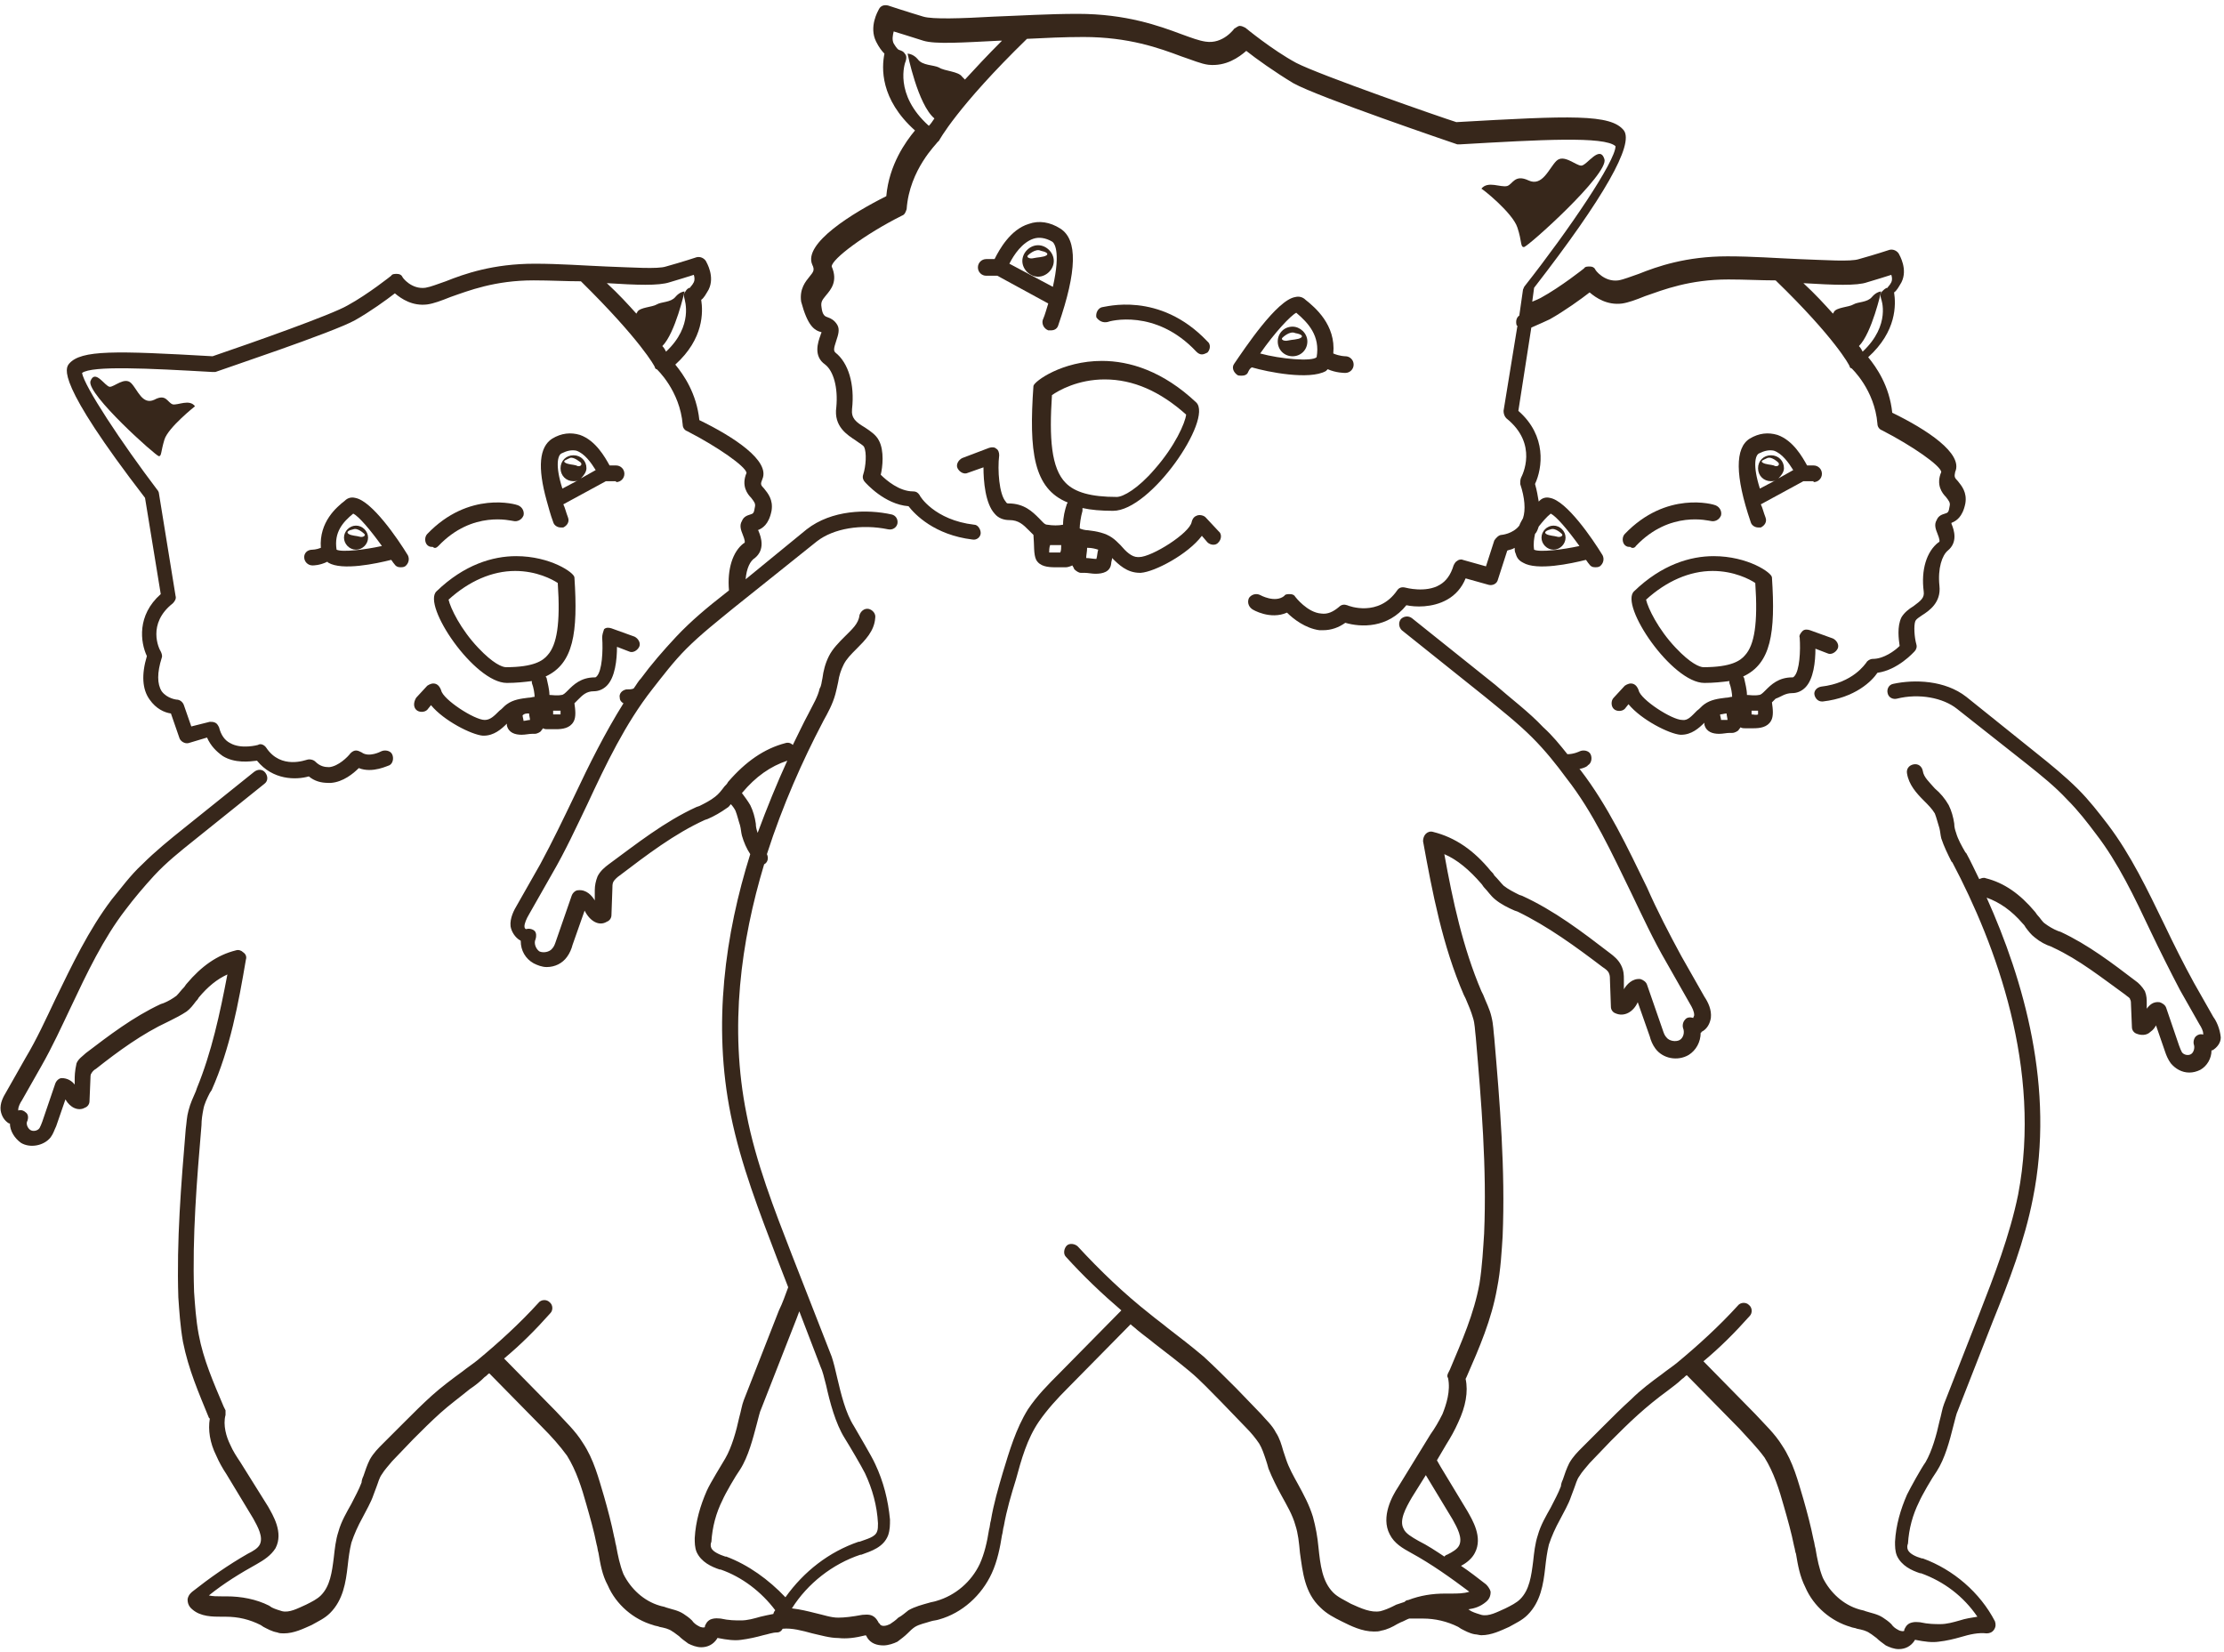 <svg width="140" height="104" viewBox="0 0 140 104" fill="none" xmlns="http://www.w3.org/2000/svg">
<path d="M51.714 20.913C51.714 20.971 51.656 21.029 51.656 21.087C51.481 21.553 51.189 22.427 51.947 22.951C52.471 23.359 52.762 24.408 52.646 25.631C52.471 26.855 53.345 27.379 53.869 27.728C54.102 27.903 54.335 28.02 54.394 28.136C54.568 28.486 54.51 29.36 54.335 29.884C54.277 30.059 54.335 30.233 54.452 30.35C54.51 30.408 55.675 31.748 57.19 31.865C57.598 32.389 58.821 33.67 61.209 33.962C61.501 34.02 61.734 33.787 61.734 33.554C61.734 33.321 61.559 33.03 61.326 33.03C58.821 32.738 57.889 31.224 57.889 31.166C57.772 30.991 57.656 30.933 57.481 30.933C56.607 30.933 55.792 30.233 55.442 29.884C55.559 29.418 55.675 28.369 55.326 27.728C55.151 27.379 54.801 27.146 54.452 26.913C53.869 26.563 53.578 26.33 53.636 25.748C53.811 24.175 53.403 22.835 52.588 22.194C52.471 22.078 52.471 21.961 52.646 21.437C52.762 21.087 52.879 20.738 52.704 20.446C52.529 20.155 52.296 20.039 52.121 19.98C51.947 19.922 51.772 19.864 51.714 19.34C51.656 18.99 51.772 18.873 52.005 18.582C52.296 18.233 52.762 17.708 52.355 16.776C52.355 16.31 54.452 14.737 56.782 13.572C56.957 13.514 57.015 13.339 57.073 13.164C57.248 10.659 58.996 9.028 58.996 8.97C59.054 8.912 59.054 8.912 59.112 8.854C59.112 8.854 60.219 6.756 64.647 2.445C65.812 2.387 66.977 2.329 68.2 2.329C71.055 2.329 72.977 3.028 74.375 3.552C75.074 3.785 75.599 4.018 76.065 4.077C77.172 4.193 77.987 3.61 78.453 3.203C79.036 3.669 80.259 4.543 81.424 5.242C82.997 6.115 91.386 8.97 91.736 9.087C91.794 9.087 91.852 9.087 91.91 9.087C96.979 8.795 100.998 8.562 101.697 9.203C101.697 10.135 98.784 14.446 95.988 18C95.93 18.058 95.93 18.116 95.872 18.233L95.639 19.864C95.464 19.98 95.406 20.213 95.464 20.446C95.464 20.505 95.522 20.505 95.522 20.505L94.648 25.864C94.648 26.039 94.707 26.214 94.823 26.33C96.862 27.961 95.813 29.942 95.755 30.059C95.697 30.175 95.697 30.35 95.697 30.466C95.988 31.34 96.046 32.098 95.872 32.622C95.813 32.738 95.697 32.913 95.639 33.088C95.231 33.612 94.532 33.67 94.532 33.67C94.357 33.67 94.182 33.845 94.066 34.02L93.541 35.651L92.085 35.243C91.969 35.185 91.794 35.243 91.736 35.302C91.619 35.36 91.561 35.476 91.502 35.593C91.328 36.175 91.037 36.583 90.629 36.816C89.755 37.341 88.473 36.991 88.473 36.991C88.24 36.933 88.065 36.991 87.949 37.166C86.784 38.855 84.92 38.156 84.803 38.098C84.628 38.04 84.454 38.04 84.279 38.215C83.929 38.506 83.58 38.681 83.172 38.622C82.298 38.564 81.541 37.574 81.541 37.574C81.483 37.457 81.366 37.399 81.191 37.399C81.075 37.399 80.9 37.399 80.842 37.515C80.259 37.981 79.327 37.457 79.327 37.457C79.094 37.341 78.803 37.399 78.628 37.632C78.511 37.865 78.57 38.156 78.803 38.331C78.861 38.389 79.968 39.03 81.016 38.564C81.424 38.972 82.182 39.554 83.055 39.671C83.114 39.671 83.172 39.671 83.288 39.671C83.813 39.671 84.279 39.496 84.687 39.205C85.677 39.496 87.366 39.554 88.531 38.098C89.056 38.215 90.163 38.273 91.095 37.748C91.619 37.457 92.027 36.991 92.26 36.408L93.716 36.816C93.949 36.875 94.24 36.758 94.299 36.467L94.881 34.661C94.998 34.603 95.173 34.603 95.347 34.486C95.347 34.603 95.347 34.719 95.406 34.836C95.464 35.01 95.522 35.243 95.872 35.418C96.746 35.943 98.901 35.476 99.833 35.243C99.891 35.302 99.95 35.418 100.008 35.476C100.124 35.651 100.241 35.709 100.416 35.709C100.532 35.709 100.59 35.709 100.707 35.651C100.94 35.476 100.998 35.185 100.882 34.952C100.241 33.904 98.61 31.515 97.561 31.34C97.328 31.282 97.095 31.34 96.92 31.515C96.92 31.515 96.92 31.515 96.862 31.573C96.804 31.224 96.746 30.874 96.629 30.466C97.095 29.476 97.386 27.437 95.58 25.864L96.396 20.621C96.92 20.388 97.328 20.213 97.561 20.097C98.493 19.573 99.542 18.815 100.066 18.407C100.474 18.757 101.173 19.223 102.105 19.107C102.513 19.048 102.979 18.873 103.561 18.64C104.727 18.233 106.358 17.592 108.804 17.592C109.853 17.592 110.843 17.65 111.776 17.65C115.504 21.262 116.436 23.01 116.436 23.068C116.436 23.126 116.494 23.184 116.553 23.184C116.553 23.184 118.009 24.524 118.184 26.68C118.184 26.855 118.3 27.029 118.475 27.088C120.397 28.078 122.145 29.301 122.203 29.709C121.854 30.525 122.262 31.049 122.495 31.282C122.669 31.515 122.786 31.632 122.728 31.865C122.669 32.272 122.611 32.272 122.436 32.331C122.262 32.389 122.029 32.447 121.912 32.738C121.737 33.03 121.854 33.321 121.97 33.612C122.087 33.904 122.145 34.137 122.029 34.137C121.271 34.719 120.922 35.884 121.096 37.224C121.155 37.632 120.922 37.807 120.456 38.156C120.164 38.331 119.873 38.564 119.698 38.855C119.407 39.438 119.524 40.253 119.582 40.661C119.291 40.953 118.591 41.477 117.892 41.477C117.718 41.477 117.543 41.593 117.485 41.71C117.426 41.768 116.669 42.992 114.63 43.224C114.339 43.283 114.164 43.516 114.222 43.749C114.281 43.982 114.455 44.157 114.688 44.157H114.747C116.786 43.923 117.834 42.875 118.184 42.351C119.465 42.176 120.456 41.069 120.514 41.011C120.63 40.894 120.689 40.719 120.63 40.545C120.514 40.137 120.456 39.38 120.572 39.088C120.63 38.972 120.805 38.855 120.98 38.739C121.446 38.447 122.203 37.923 122.087 36.875C121.97 35.768 122.262 34.952 122.611 34.661C123.252 34.137 123.019 33.379 122.844 32.971V32.913C123.135 32.797 123.543 32.564 123.718 31.69C123.835 30.991 123.485 30.583 123.252 30.292C123.019 30.059 123.019 30 123.077 29.709C123.601 28.544 121.271 27.029 119.116 25.981C118.941 24.291 118.125 23.126 117.601 22.485C119.407 20.854 119.349 19.165 119.232 18.407C119.407 18.291 119.524 18.058 119.698 17.767C120.106 16.951 119.582 16.077 119.524 15.961C119.407 15.786 119.174 15.669 118.941 15.728C118.941 15.728 118.067 16.019 117.019 16.31C116.494 16.485 114.921 16.369 113.232 16.31C111.834 16.252 110.319 16.136 108.746 16.136C106.125 16.136 104.319 16.776 103.154 17.242C102.629 17.417 102.222 17.592 101.872 17.65C100.998 17.767 100.416 17.009 100.416 16.951C100.357 16.835 100.241 16.776 100.066 16.776C99.95 16.776 99.775 16.776 99.717 16.893C99.717 16.893 98.26 18.058 96.979 18.757C96.862 18.815 96.746 18.873 96.454 18.99L96.571 18.116C100.998 12.407 102.862 9.087 102.222 8.213C101.406 7.164 98.843 7.281 91.677 7.688C90.745 7.397 83.055 4.717 81.599 3.96C80.084 3.144 78.395 1.746 78.395 1.746C78.278 1.688 78.162 1.63 78.045 1.63C77.929 1.63 77.812 1.746 77.696 1.805C77.696 1.805 76.997 2.795 75.89 2.62C75.482 2.562 75.016 2.387 74.375 2.154C72.977 1.63 70.88 0.872 67.851 0.872C65.986 0.872 64.18 0.989 62.549 1.047C60.51 1.164 58.705 1.222 58.122 1.047C56.957 0.698 55.908 0.348 55.908 0.348C55.675 0.29 55.442 0.348 55.326 0.581C55.267 0.698 54.685 1.688 55.151 2.62C55.326 2.97 55.5 3.203 55.675 3.377C55.5 4.251 55.384 6.232 57.598 8.213C57.015 8.912 55.966 10.368 55.792 12.349C53.694 13.398 50.549 15.32 51.131 16.66C51.306 17.009 51.19 17.126 50.956 17.417C50.723 17.708 50.316 18.174 50.432 18.99C50.84 20.505 51.248 20.796 51.714 20.913ZM97.619 32.331C97.969 32.505 98.668 33.321 99.425 34.37C98.377 34.603 96.92 34.777 96.571 34.603C96.513 34.195 96.571 33.904 96.629 33.612C96.746 33.496 96.804 33.321 96.862 33.146C97.095 32.855 97.328 32.564 97.619 32.331ZM117.543 17.767C118.125 17.592 118.708 17.417 119.058 17.301C119.116 17.475 119.116 17.65 119.058 17.767C118.941 18 118.825 18.058 118.825 18.116C118.708 18.116 118.591 18.233 118.475 18.349C118.358 18.466 118.358 18.64 118.417 18.815C118.417 18.815 119.058 20.446 117.252 22.136C117.193 22.019 117.135 21.903 117.019 21.786C117.834 20.971 118.417 18.349 118.417 18.349C118.417 18.349 118.125 18.349 117.834 18.699C117.543 19.048 116.96 18.99 116.669 19.165C116.378 19.34 115.62 19.34 115.446 19.631C115.446 19.689 115.387 19.689 115.387 19.747C114.863 19.165 114.281 18.524 113.523 17.825C115.446 17.941 116.902 18 117.543 17.767ZM57.015 3.844C57.073 3.669 57.073 3.494 56.957 3.377C56.898 3.261 56.782 3.203 56.607 3.144C56.549 3.144 56.432 3.028 56.258 2.737C56.141 2.504 56.2 2.212 56.258 1.979C56.666 2.096 57.365 2.329 58.122 2.562C58.879 2.795 60.569 2.678 62.899 2.562C62.957 2.562 63.015 2.562 63.074 2.562C62.142 3.494 61.384 4.31 60.743 5.009C60.685 4.95 60.627 4.892 60.569 4.834C60.336 4.484 59.462 4.484 59.112 4.251C58.763 4.077 58.064 4.135 57.772 3.727C57.481 3.377 57.132 3.377 57.132 3.377C57.132 3.377 57.772 6.582 58.821 7.455C58.705 7.63 58.588 7.805 58.471 7.921C56.258 5.941 56.957 3.96 57.015 3.844Z" fill="#37271B"/>
<path d="M82.182 18.872C82.007 18.698 81.774 18.639 81.541 18.698C80.376 18.872 78.337 21.96 77.696 22.892C77.521 23.125 77.638 23.416 77.871 23.591C77.929 23.649 78.046 23.649 78.162 23.649C78.337 23.649 78.512 23.591 78.57 23.416C78.628 23.3 78.686 23.183 78.803 23.125C79.793 23.416 82.415 23.941 83.463 23.358C83.522 23.3 83.522 23.3 83.58 23.242C84.104 23.475 84.629 23.475 84.687 23.475C84.978 23.475 85.211 23.242 85.211 22.95C85.211 22.659 84.978 22.426 84.687 22.426C84.687 22.426 84.337 22.426 83.93 22.251C84.104 20.445 82.764 19.338 82.182 18.872ZM79.327 22.251C80.259 20.911 81.25 19.863 81.599 19.688C82.357 20.329 83.114 21.144 82.881 22.484C82.59 22.776 80.609 22.601 79.327 22.251Z" fill="#37271B"/>
<path d="M65.987 20.795C66.045 20.795 66.103 20.795 66.161 20.795C66.394 20.795 66.569 20.678 66.627 20.445C67.793 17.066 67.851 15.086 66.744 14.387C66.103 13.979 65.404 13.862 64.763 14.095C63.598 14.445 62.899 15.726 62.608 16.309H62.084C61.792 16.309 61.559 16.542 61.559 16.833C61.559 17.125 61.792 17.358 62.084 17.358H62.783L65.987 19.105C65.87 19.455 65.812 19.746 65.637 20.154C65.579 20.387 65.695 20.678 65.987 20.795ZM63.54 16.6C63.831 16.018 64.356 15.26 65.055 15.027C65.404 14.911 65.812 14.969 66.22 15.202C66.336 15.26 66.802 15.726 66.278 18.057L63.54 16.6Z" fill="#37271B"/>
<path d="M69.715 20.271C69.832 20.213 72.744 19.397 75.308 22.135C75.424 22.252 75.541 22.31 75.657 22.31C75.774 22.31 75.89 22.252 76.007 22.194C76.181 22.019 76.24 21.669 76.007 21.494C72.977 18.29 69.54 19.339 69.366 19.339C69.133 19.397 68.958 19.689 69.016 19.98C69.191 20.213 69.424 20.329 69.715 20.271Z" fill="#37271B"/>
<path d="M65.229 35.244C65.462 35.651 65.928 35.71 66.453 35.71C66.627 35.71 66.802 35.71 66.919 35.71C66.977 35.71 67.035 35.71 67.094 35.71C67.21 35.71 67.385 35.651 67.501 35.593C67.559 35.71 67.618 35.768 67.618 35.826C67.734 35.943 67.909 36.059 68.026 36.059C68.084 36.059 68.142 36.059 68.259 36.059C68.492 36.059 68.725 36.118 68.958 36.118C69.424 36.118 69.89 36.001 69.948 35.477C69.948 35.36 70.006 35.244 70.006 35.127C70.414 35.535 70.938 36.059 71.754 36.059H71.812C72.686 36.001 74.783 34.894 75.657 33.729L76.007 34.137C76.181 34.312 76.531 34.37 76.706 34.137C76.88 33.962 76.939 33.613 76.706 33.438L75.89 32.564C75.774 32.447 75.541 32.389 75.366 32.447C75.191 32.506 75.075 32.622 75.016 32.855C74.9 33.554 72.511 35.069 71.696 35.069C71.696 35.069 71.696 35.069 71.638 35.069C71.23 35.069 70.88 34.719 70.531 34.312C70.356 34.137 70.181 33.962 70.006 33.846C69.599 33.554 69.016 33.438 68.492 33.38C68.317 33.38 68.084 33.321 67.967 33.263C67.967 33.03 68.026 32.564 68.142 32.156C68.142 32.098 68.142 32.04 68.142 31.981C68.666 32.098 69.307 32.156 70.064 32.156C72.453 32.156 76.356 26.389 75.308 25.34C73.21 23.36 71.113 22.719 69.365 22.719C66.861 22.719 65.113 24 65.055 24.292C64.763 28.428 65.055 30.758 67.21 31.632C67.21 31.69 67.152 31.69 67.152 31.748C67.035 32.098 66.919 32.564 66.919 33.03C66.627 33.088 66.278 33.088 65.928 33.03C65.754 33.03 65.637 32.855 65.404 32.622C64.996 32.215 64.472 31.69 63.482 31.69C63.423 31.69 63.365 31.69 63.307 31.574C62.899 31.108 62.783 29.593 62.899 28.661C62.899 28.486 62.841 28.311 62.724 28.253C62.608 28.137 62.433 28.137 62.258 28.195L60.569 28.836C60.336 28.952 60.161 29.243 60.278 29.476C60.394 29.709 60.685 29.884 60.918 29.768L61.909 29.418C61.909 30.292 62.025 31.69 62.608 32.331C62.841 32.622 63.19 32.739 63.54 32.739C64.122 32.739 64.414 33.03 64.763 33.38C64.88 33.496 64.996 33.613 65.055 33.671C65.113 34.312 65.055 34.894 65.229 35.244ZM66.22 24.874C66.627 24.583 67.851 23.884 69.54 23.884C71.346 23.884 73.036 24.641 74.667 26.098C74.609 26.622 73.968 28.078 72.686 29.535C71.638 30.758 70.705 31.282 70.298 31.282C68.666 31.282 67.676 30.991 67.094 30.409C66.161 29.476 66.045 27.554 66.22 24.874ZM67.152 34.778H67.21C67.152 34.778 67.152 34.778 67.152 34.778ZM69.132 34.603C69.074 34.778 69.074 35.011 69.016 35.185C68.841 35.185 68.55 35.127 68.375 35.127C68.375 34.953 68.433 34.719 68.433 34.486C68.433 34.486 68.433 34.486 68.492 34.486C68.725 34.486 68.958 34.545 69.132 34.603ZM66.802 34.312C66.802 34.486 66.802 34.661 66.744 34.778C66.569 34.778 66.22 34.778 66.045 34.778C66.045 34.661 66.045 34.486 66.103 34.312C66.22 34.312 66.336 34.312 66.453 34.312C66.627 34.312 66.744 34.312 66.802 34.312Z" fill="#37271B"/>
<path d="M95.522 14.329C95.814 15.203 95.697 15.553 95.93 15.553C96.163 15.553 101.29 10.95 100.998 10.018C100.707 9.086 99.891 10.426 99.542 10.426C99.192 10.426 98.435 9.669 97.969 10.135C97.503 10.601 97.095 11.766 96.221 11.358C95.348 10.95 95.231 11.591 94.882 11.708C94.474 11.824 93.658 11.358 93.25 11.882C93.25 11.824 95.231 13.397 95.522 14.329Z" fill="#37271B"/>
<path d="M81.366 20.562C80.842 20.562 80.434 20.97 80.434 21.495C80.434 22.019 80.842 22.427 81.366 22.427C81.891 22.427 82.298 22.019 82.298 21.495C82.298 20.97 81.832 20.562 81.366 20.562ZM81.891 21.262C81.716 21.378 81.308 21.378 81.075 21.436C80.842 21.495 80.609 21.378 80.725 21.262C80.725 21.262 81.191 20.796 81.541 20.97C81.891 21.029 82.065 21.145 81.891 21.262Z" fill="#37271B"/>
<path d="M65.346 15.437C64.822 15.437 64.356 15.903 64.356 16.427C64.356 16.951 64.822 17.417 65.346 17.417C65.87 17.417 66.336 16.951 66.336 16.427C66.336 15.903 65.87 15.437 65.346 15.437ZM65.87 16.077C65.695 16.194 65.288 16.194 65.055 16.252C64.822 16.31 64.588 16.194 64.705 16.077C64.705 16.077 65.171 15.611 65.521 15.786C65.812 15.844 66.045 15.961 65.87 16.077Z" fill="#37271B"/>
<path d="M19.149 35.069C19.149 35.36 19.382 35.593 19.673 35.593C19.731 35.593 20.139 35.593 20.605 35.36L20.663 35.418C21.537 35.942 23.693 35.476 24.625 35.243C24.683 35.302 24.741 35.418 24.8 35.476C24.916 35.651 25.033 35.709 25.207 35.709C25.324 35.709 25.382 35.709 25.499 35.651C25.732 35.476 25.79 35.185 25.674 34.952C25.033 33.904 23.401 31.515 22.353 31.34C22.12 31.282 21.887 31.34 21.712 31.515C21.188 31.923 20.081 32.855 20.197 34.486C19.906 34.602 19.673 34.602 19.673 34.602C19.324 34.602 19.149 34.836 19.149 35.069ZM22.236 32.331C22.586 32.505 23.285 33.321 24.042 34.37C22.994 34.602 21.537 34.777 21.188 34.602C21.013 33.496 21.596 32.855 22.236 32.331Z" fill="#37271B"/>
<path d="M38.781 30.349C39.072 30.349 39.305 30.116 39.305 29.824C39.305 29.533 39.072 29.3 38.781 29.3H38.373C38.082 28.776 37.499 27.727 36.509 27.378C35.927 27.203 35.344 27.261 34.761 27.611C33.946 28.135 33.829 29.417 34.412 31.514C34.529 31.922 34.645 32.388 34.82 32.854C34.878 33.087 35.111 33.203 35.286 33.203C35.344 33.203 35.402 33.203 35.461 33.203C35.694 33.087 35.868 32.854 35.752 32.562C35.635 32.271 35.577 31.98 35.461 31.747L38.14 30.291H38.781V30.349ZM35.344 28.543C35.694 28.368 35.985 28.31 36.276 28.368C36.8 28.543 37.208 29.125 37.499 29.591L36.567 30.116C36.742 29.941 36.917 29.708 36.917 29.475C36.917 29.009 36.567 28.659 36.101 28.659C35.635 28.659 35.286 29.009 35.286 29.475C35.286 29.941 35.635 30.291 36.101 30.291C36.218 30.291 36.276 30.291 36.393 30.232L35.402 30.756C34.936 29.3 35.111 28.659 35.344 28.543ZM36.276 29.3C36.101 29.242 35.752 29.242 35.577 29.125C35.402 29.009 35.635 28.951 35.868 28.834C36.101 28.718 36.567 29.125 36.567 29.125C36.684 29.3 36.451 29.417 36.276 29.3Z" fill="#37271B"/>
<path d="M27.596 34.369C29.752 32.097 32.198 32.796 32.315 32.796C32.548 32.855 32.839 32.738 32.956 32.447C33.014 32.214 32.897 31.922 32.606 31.806C32.489 31.748 29.518 30.874 26.897 33.612C26.722 33.787 26.722 34.136 26.897 34.311C27.014 34.428 27.13 34.428 27.247 34.428C27.363 34.544 27.48 34.486 27.596 34.369Z" fill="#37271B"/>
<path d="M26.198 44.679C26.372 44.854 26.722 44.854 26.897 44.679L27.13 44.388C27.945 45.378 29.693 46.252 30.392 46.31H30.45C31.091 46.31 31.557 45.903 31.907 45.553C31.907 45.611 31.907 45.67 31.907 45.67C32.023 46.136 32.431 46.252 32.839 46.252C33.072 46.252 33.305 46.194 33.48 46.194C33.538 46.194 33.596 46.194 33.654 46.194C33.829 46.194 34.004 46.077 34.062 46.019C34.062 45.961 34.12 45.961 34.179 45.844C34.295 45.903 34.353 45.903 34.47 45.903C34.528 45.903 34.528 45.903 34.587 45.903C34.703 45.903 34.878 45.903 34.994 45.903C35.402 45.903 35.868 45.844 36.101 45.437C36.276 45.145 36.218 44.679 36.16 44.272C36.218 44.213 36.334 44.097 36.392 44.038C36.684 43.747 36.917 43.514 37.383 43.514C37.674 43.514 37.965 43.398 38.198 43.165C38.723 42.64 38.839 41.533 38.839 40.718L39.597 41.009C39.83 41.126 40.121 40.951 40.237 40.718C40.354 40.485 40.179 40.194 39.946 40.077L38.49 39.553C38.315 39.495 38.14 39.495 38.024 39.611C37.965 39.786 37.907 39.961 37.907 40.135C37.965 40.951 37.907 42.233 37.558 42.582C37.499 42.64 37.499 42.64 37.441 42.64C36.567 42.64 36.101 43.106 35.752 43.456C35.577 43.631 35.46 43.747 35.344 43.747C35.053 43.805 34.761 43.747 34.587 43.747C34.587 43.398 34.47 42.99 34.412 42.699C34.412 42.64 34.353 42.64 34.353 42.582C36.101 41.767 36.392 39.844 36.16 36.349C36.16 36.057 34.645 35.009 32.489 35.009C31.033 35.009 29.227 35.533 27.479 37.222C26.547 38.096 29.868 42.99 31.907 42.99C32.489 42.99 33.014 42.932 33.48 42.873C33.48 42.932 33.48 42.99 33.48 42.99C33.596 43.281 33.654 43.689 33.654 43.864C33.538 43.864 33.422 43.922 33.247 43.922C32.781 43.98 32.315 44.038 31.907 44.33C31.732 44.446 31.616 44.621 31.441 44.737C31.091 45.087 30.858 45.32 30.509 45.32C29.868 45.32 27.887 44.038 27.771 43.456C27.712 43.281 27.596 43.106 27.421 43.048C27.246 42.99 27.072 43.048 26.897 43.165L26.198 43.922C26.023 44.213 26.023 44.505 26.198 44.679ZM31.849 41.999C31.616 41.999 31.033 41.767 30.101 40.776C28.994 39.611 28.353 38.271 28.237 37.747C29.518 36.582 30.975 35.941 32.431 35.941C33.771 35.941 34.761 36.465 35.111 36.698C35.286 39.261 35.053 40.601 34.47 41.242C34.179 41.592 33.596 41.999 31.849 41.999ZM34.47 44.971C34.528 44.971 34.528 44.971 34.528 44.971C34.47 44.971 34.47 44.971 34.47 44.971ZM35.053 44.737C35.111 44.737 35.227 44.737 35.286 44.737C35.286 44.854 35.286 44.912 35.286 44.971C35.169 44.971 34.994 44.971 34.82 44.971C34.82 44.912 34.82 44.796 34.82 44.737C34.878 44.737 34.936 44.737 35.053 44.737ZM33.305 44.912C33.305 45.029 33.363 45.204 33.363 45.32C33.247 45.32 33.072 45.378 32.955 45.378C32.955 45.262 32.897 45.145 32.897 45.029C33.014 44.912 33.13 44.912 33.305 44.912Z" fill="#37271B"/>
<path d="M10.877 25.456C10.527 25.34 10.469 24.757 9.711 25.165C8.954 25.514 8.663 24.524 8.255 24.116C7.847 23.708 7.206 24.349 6.915 24.349C6.624 24.349 5.983 23.184 5.692 24C5.459 24.815 9.828 28.718 10.003 28.718C10.177 28.718 10.119 28.427 10.352 27.67C10.585 26.913 12.275 25.573 12.275 25.573C11.925 25.107 11.226 25.514 10.877 25.456Z" fill="#37271B"/>
<path d="M22.411 34.602C22.819 34.602 23.169 34.252 23.169 33.844C23.169 33.436 22.819 33.087 22.411 33.087C22.004 33.087 21.654 33.436 21.654 33.844C21.654 34.252 22.004 34.602 22.411 34.602ZM22.237 33.32C22.528 33.203 22.936 33.611 22.936 33.611C23.052 33.728 22.819 33.844 22.644 33.786C22.47 33.728 22.12 33.728 21.945 33.611C21.771 33.495 21.945 33.378 22.237 33.32Z" fill="#37271B"/>
<path d="M114.164 30.349C114.456 30.349 114.689 30.116 114.689 29.824C114.689 29.533 114.456 29.3 114.164 29.3H113.756C113.465 28.776 112.883 27.727 111.892 27.378C111.31 27.203 110.727 27.261 110.145 27.611C109.212 28.193 109.212 29.941 110.203 32.854C110.261 33.087 110.494 33.203 110.669 33.203C110.727 33.203 110.785 33.203 110.844 33.203C111.077 33.087 111.251 32.854 111.135 32.562C111.018 32.271 110.96 31.98 110.844 31.747L113.523 30.291H114.164V30.349ZM110.727 28.543C111.077 28.368 111.368 28.31 111.659 28.368C112.184 28.543 112.591 29.125 112.883 29.591L111.951 30.116C112.125 29.941 112.3 29.708 112.3 29.475C112.3 29.009 111.951 28.659 111.484 28.659C111.018 28.659 110.669 29.009 110.669 29.475C110.669 29.941 111.018 30.291 111.484 30.291C111.601 30.291 111.659 30.291 111.776 30.232L110.785 30.756C110.319 29.3 110.494 28.659 110.727 28.543ZM111.659 29.3C111.484 29.242 111.135 29.242 110.96 29.125C110.785 29.009 111.018 28.951 111.251 28.834C111.543 28.718 111.951 29.125 111.951 29.125C112.067 29.3 111.834 29.417 111.659 29.3Z" fill="#37271B"/>
<path d="M102.979 34.369C105.134 32.097 107.581 32.796 107.698 32.796C107.931 32.855 108.222 32.738 108.338 32.447C108.397 32.214 108.28 31.922 107.989 31.806C107.872 31.748 104.901 30.874 102.28 33.612C102.105 33.787 102.105 34.136 102.28 34.311C102.396 34.428 102.513 34.428 102.629 34.428C102.746 34.544 102.921 34.486 102.979 34.369Z" fill="#37271B"/>
<path d="M112.824 43.631C113.116 43.631 113.407 43.514 113.64 43.281C114.164 42.757 114.281 41.65 114.281 40.834L115.038 41.126C115.271 41.242 115.562 41.067 115.679 40.834C115.795 40.601 115.621 40.31 115.388 40.194L113.931 39.669C113.756 39.611 113.582 39.611 113.465 39.727C113.349 39.844 113.232 40.019 113.29 40.135C113.349 40.951 113.29 42.233 112.941 42.582C112.883 42.64 112.883 42.64 112.824 42.64C111.951 42.64 111.485 43.106 111.135 43.456C110.96 43.631 110.844 43.747 110.727 43.747C110.436 43.805 110.145 43.747 109.97 43.747C109.97 43.398 109.853 42.99 109.795 42.699C109.795 42.64 109.737 42.64 109.737 42.582C111.485 41.767 111.776 39.844 111.543 36.349C111.543 36.057 110.028 35.009 107.873 35.009C106.416 35.009 104.61 35.533 102.863 37.222C101.931 38.096 105.251 42.99 107.29 42.99C107.873 42.99 108.397 42.932 108.863 42.873C108.863 42.932 108.863 42.99 108.863 42.99C108.98 43.281 109.038 43.689 109.038 43.864C108.921 43.864 108.805 43.922 108.63 43.922C108.164 43.98 107.698 44.038 107.29 44.33C107.115 44.446 106.999 44.621 106.824 44.737C106.475 45.087 106.241 45.378 105.892 45.32C105.251 45.32 103.27 44.038 103.154 43.456C103.096 43.281 102.979 43.106 102.804 43.048C102.63 42.99 102.455 43.048 102.28 43.165L101.581 43.922C101.406 44.097 101.406 44.446 101.581 44.621C101.756 44.796 102.105 44.796 102.28 44.621L102.513 44.33C103.329 45.32 105.076 46.194 105.775 46.252H105.834C106.475 46.252 106.941 45.844 107.29 45.495C107.29 45.553 107.29 45.611 107.29 45.611C107.407 46.077 107.814 46.194 108.222 46.194C108.455 46.194 108.688 46.136 108.863 46.136C108.921 46.136 108.98 46.136 109.038 46.136C109.213 46.136 109.387 46.019 109.446 45.961C109.446 45.903 109.504 45.903 109.562 45.786C109.679 45.844 109.737 45.844 109.853 45.844C109.912 45.844 109.912 45.844 109.97 45.844C110.086 45.844 110.261 45.844 110.378 45.844C110.785 45.844 111.251 45.786 111.485 45.378C111.659 45.087 111.601 44.621 111.543 44.213C111.601 44.155 111.718 44.038 111.776 43.98C112.125 43.864 112.358 43.631 112.824 43.631ZM107.232 41.999C106.999 41.999 106.416 41.767 105.484 40.776C104.377 39.611 103.736 38.271 103.62 37.747C104.902 36.582 106.358 35.941 107.814 35.941C109.154 35.941 110.145 36.465 110.494 36.698C110.669 39.261 110.436 40.601 109.853 41.242C109.562 41.592 108.98 41.999 107.232 41.999ZM108.339 45.32C108.339 45.204 108.28 45.087 108.28 44.971C108.397 44.971 108.572 44.912 108.688 44.912C108.688 45.029 108.746 45.204 108.746 45.32C108.572 45.32 108.455 45.32 108.339 45.32ZM109.853 44.971C109.912 44.971 109.912 44.971 109.912 44.971C109.853 44.971 109.853 44.971 109.853 44.971ZM110.261 44.971C110.261 44.912 110.261 44.796 110.261 44.737C110.319 44.737 110.378 44.737 110.436 44.737C110.494 44.737 110.611 44.737 110.669 44.737C110.669 44.854 110.669 44.912 110.669 44.971C110.552 45.029 110.378 44.971 110.261 44.971Z" fill="#37271B"/>
<path d="M97.794 34.602C98.202 34.602 98.552 34.252 98.552 33.844C98.552 33.436 98.202 33.087 97.794 33.087C97.386 33.087 97.037 33.436 97.037 33.844C97.037 34.252 97.386 34.602 97.794 34.602ZM97.619 33.32C97.911 33.203 98.319 33.611 98.319 33.611C98.435 33.728 98.202 33.844 98.027 33.786C97.852 33.728 97.503 33.728 97.328 33.611C97.153 33.495 97.386 33.378 97.619 33.32Z" fill="#37271B"/>
<path d="M139.331 64.021L138.107 61.865C137.467 60.7 136.826 59.419 136.243 58.195C135.195 56.04 134.146 53.826 132.69 51.904C132.107 51.146 131.525 50.389 130.826 49.69C130.01 48.874 129.078 48.117 128.204 47.418L123.777 43.864C122.437 42.816 120.514 42.758 119.174 43.049C118.883 43.107 118.767 43.398 118.825 43.631C118.883 43.923 119.174 44.039 119.407 43.981C120.805 43.631 122.32 43.923 123.194 44.622L127.621 48.117C128.495 48.816 129.369 49.515 130.126 50.331C130.826 51.03 131.408 51.787 131.932 52.486C133.331 54.292 134.379 56.506 135.369 58.603C135.952 59.827 136.593 61.108 137.234 62.331L138.457 64.487C138.574 64.662 138.69 64.895 138.69 65.07V65.128C138.515 65.07 138.34 65.128 138.224 65.244C138.107 65.361 138.049 65.594 138.107 65.769C138.166 65.943 138.107 66.235 137.933 66.351C137.758 66.468 137.467 66.409 137.35 66.235C137.292 66.118 137.234 66.002 137.175 65.827L136.36 63.438C136.302 63.264 136.127 63.147 135.952 63.089C135.544 63.031 135.311 63.264 135.136 63.497V63.147C135.136 62.914 135.136 62.681 135.02 62.39C134.845 62.099 134.612 61.865 134.437 61.749C132.981 60.642 131.466 59.477 129.719 58.661L129.544 58.603C129.253 58.487 128.961 58.312 128.728 58.137C128.554 58.021 128.437 57.788 128.262 57.613C128.204 57.554 128.146 57.438 128.087 57.38C127.155 56.273 126.165 55.574 125 55.283C124.883 55.224 124.709 55.283 124.592 55.341C124.301 54.758 124.068 54.234 123.777 53.71L123.718 53.651C123.485 53.244 123.252 52.836 123.136 52.428C123.077 52.253 123.019 52.078 123.019 51.846C122.961 51.438 122.844 51.03 122.67 50.68C122.437 50.273 122.145 49.923 121.796 49.632C121.446 49.224 121.097 48.933 121.039 48.525C120.98 48.234 120.747 48.059 120.456 48.117C120.165 48.175 119.99 48.408 120.048 48.7C120.165 49.399 120.631 49.923 121.097 50.389C121.388 50.68 121.621 50.913 121.796 51.205C121.912 51.496 121.971 51.787 122.087 52.137C122.145 52.37 122.145 52.544 122.204 52.778C122.378 53.302 122.611 53.768 122.844 54.234L122.903 54.292C125.641 59.477 128.554 67.283 127.039 75.206C126.515 77.769 125.524 80.333 124.592 82.721L122.378 88.372C122.262 88.663 122.204 89.071 122.087 89.479C121.912 90.294 121.621 91.343 121.213 92.042C120.922 92.45 120.281 93.615 120.048 94.081C119.64 95.013 119.349 96.003 119.291 97.052C119.291 97.343 119.291 97.635 119.407 97.926C119.699 98.567 120.339 98.858 120.864 99.033H120.922C122.378 99.557 123.602 100.489 124.476 101.771C124.126 101.829 123.718 101.887 123.369 102.004C122.961 102.12 122.553 102.237 122.145 102.237C121.796 102.237 121.388 102.237 120.864 102.12C120.747 102.12 120.514 102.062 120.223 102.179C119.99 102.295 119.932 102.47 119.873 102.586V102.645C119.873 102.703 119.64 102.703 119.466 102.586C119.349 102.528 119.174 102.412 119.058 102.237C118.883 102.062 118.708 101.945 118.534 101.829C118.184 101.596 117.776 101.538 117.427 101.421C117.31 101.363 117.194 101.363 117.019 101.305C116.029 101.013 115.213 100.256 114.747 99.324C114.514 98.741 114.397 98.159 114.281 97.46C114.223 97.285 114.223 97.11 114.164 96.936C113.99 96.062 113.757 95.188 113.524 94.372C113.174 93.207 112.883 92.042 112.184 90.993C111.718 90.236 111.077 89.653 110.494 89.013L107.232 85.692C108.28 84.818 109.213 83.886 110.145 82.838C110.319 82.663 110.319 82.313 110.086 82.138C109.912 81.964 109.562 81.964 109.387 82.197C108.222 83.478 106.882 84.702 105.542 85.809C105.251 86.042 104.902 86.275 104.61 86.508C103.97 86.974 103.27 87.498 102.688 88.081C102.105 88.605 101.523 89.188 100.94 89.77L99.6 91.11C99.309 91.401 99.018 91.692 98.785 92.1C98.61 92.45 98.493 92.799 98.377 93.149C98.319 93.265 98.26 93.44 98.26 93.557C98.086 94.023 97.853 94.43 97.62 94.897C97.328 95.421 96.979 96.003 96.804 96.644C96.629 97.168 96.571 97.751 96.513 98.275C96.396 99.207 96.28 100.081 95.697 100.664C95.464 100.897 95.115 101.072 94.765 101.246C94.241 101.479 93.716 101.771 93.251 101.654C93.076 101.596 92.843 101.538 92.61 101.421L92.435 101.305C92.843 101.246 93.192 101.13 93.542 100.839C93.833 100.606 93.833 100.314 93.833 100.198C93.775 99.965 93.6 99.79 93.542 99.732C93.017 99.324 92.493 98.916 91.969 98.567C92.318 98.392 92.668 98.101 92.843 97.751C93.367 96.761 92.668 95.654 92.377 95.13L90.687 92.333C90.629 92.217 90.512 92.042 90.454 91.925L91.037 90.935C91.328 90.469 91.561 90.061 91.794 89.537C92.26 88.547 92.435 87.615 92.26 86.799L92.318 86.682C93.134 84.818 93.891 83.071 94.241 81.09C94.474 79.925 94.532 78.701 94.59 77.828C94.765 73.633 94.416 69.439 94.066 65.361C94.008 64.895 94.008 64.487 93.891 64.021C93.775 63.497 93.542 63.089 93.367 62.623L93.251 62.39C92.085 59.652 91.445 56.681 90.92 53.768C91.736 54.117 92.493 54.758 93.251 55.632C93.309 55.69 93.367 55.807 93.425 55.865C93.658 56.098 93.833 56.389 94.124 56.622C94.474 56.914 94.94 57.147 95.348 57.322L95.522 57.38C97.445 58.312 99.193 59.593 100.882 60.875C101.057 60.992 101.232 61.108 101.29 61.283C101.348 61.399 101.348 61.574 101.348 61.749L101.406 63.38C101.406 63.555 101.523 63.73 101.698 63.788C102.222 64.021 102.804 63.73 103.096 63.089L103.853 65.244C103.911 65.477 104.028 65.769 104.203 66.002C104.669 66.642 105.601 66.817 106.3 66.409C106.766 66.118 107.057 65.594 107.057 65.011C107.057 65.011 107.115 65.011 107.115 64.953C107.465 64.778 107.64 64.429 107.698 64.079C107.756 63.555 107.523 63.089 107.29 62.739L105.834 60.176C105.076 58.778 104.319 57.322 103.678 55.865C102.455 53.36 101.232 50.739 99.484 48.467C99.484 48.467 99.484 48.467 99.426 48.408C99.717 48.35 99.95 48.234 99.95 48.175C100.183 48.059 100.241 47.709 100.125 47.476C100.008 47.243 99.659 47.185 99.426 47.301C99.426 47.301 99.076 47.476 98.668 47.476C98.202 46.894 97.736 46.311 97.154 45.787C96.222 44.797 95.115 43.981 94.124 43.107L88.881 38.913C88.648 38.738 88.357 38.796 88.182 38.971C88.007 39.204 88.066 39.495 88.24 39.67L93.484 43.864C94.474 44.68 95.522 45.496 96.454 46.428C97.27 47.243 97.969 48.117 98.61 48.991C100.299 51.146 101.465 53.71 102.688 56.215C103.387 57.671 104.086 59.186 104.902 60.584L106.358 63.147C106.533 63.438 106.649 63.671 106.649 63.904C106.649 63.963 106.591 64.021 106.591 64.079C106.416 64.021 106.183 64.021 106.067 64.196C105.95 64.312 105.892 64.545 105.95 64.72C106.067 65.011 105.95 65.361 105.717 65.477C105.484 65.594 105.076 65.536 104.902 65.303C104.785 65.186 104.727 65.011 104.669 64.837L103.678 61.982C103.62 61.807 103.445 61.691 103.27 61.632C102.746 61.574 102.397 61.982 102.222 62.273V61.632C102.222 61.399 102.222 61.108 102.047 60.759C101.872 60.409 101.581 60.176 101.348 60.001C99.6 58.661 97.853 57.322 95.814 56.389L95.639 56.331C95.289 56.156 94.94 55.982 94.649 55.749C94.474 55.574 94.299 55.341 94.066 55.108C94.008 54.991 93.95 54.933 93.833 54.816C92.784 53.535 91.619 52.719 90.221 52.37C90.046 52.312 89.872 52.37 89.755 52.486C89.639 52.603 89.58 52.778 89.58 52.952C90.163 56.156 90.804 59.535 92.144 62.623L92.26 62.856C92.435 63.264 92.61 63.671 92.726 64.079C92.843 64.429 92.843 64.837 92.901 65.303C93.251 69.38 93.6 73.517 93.425 77.653C93.367 78.527 93.309 79.692 93.134 80.799C92.784 82.721 92.027 84.41 91.27 86.216L91.153 86.449C91.095 86.566 91.095 86.683 91.153 86.741C91.328 87.556 91.037 88.43 90.804 89.013C90.571 89.479 90.338 89.886 90.046 90.294L88.007 93.615C87.658 94.139 86.901 95.479 87.483 96.586C87.774 97.168 88.299 97.46 88.823 97.751C90.105 98.45 91.328 99.324 92.493 100.198C92.144 100.314 91.736 100.314 91.328 100.314H90.978C90.163 100.314 89.406 100.431 88.648 100.722C88.532 100.722 88.474 100.78 88.415 100.839C88.24 100.897 88.066 100.955 87.891 101.013L87.658 101.13C87.425 101.246 87.134 101.363 86.901 101.421C86.318 101.538 85.677 101.246 85.036 100.955C84.629 100.722 84.221 100.547 83.93 100.256C83.231 99.557 83.114 98.508 82.997 97.401C82.939 96.761 82.823 96.12 82.648 95.479C82.415 94.722 82.065 94.081 81.716 93.44C81.424 92.916 81.133 92.391 80.959 91.867C80.9 91.692 80.842 91.518 80.784 91.343C80.667 90.935 80.551 90.527 80.318 90.178C80.085 89.712 79.677 89.362 79.386 89.013L77.813 87.382C77.172 86.741 76.473 86.042 75.774 85.401C75.016 84.76 74.259 84.177 73.502 83.595C73.152 83.304 72.744 83.012 72.395 82.721C70.764 81.439 69.249 79.983 67.851 78.468C67.676 78.294 67.327 78.235 67.152 78.41C66.977 78.585 66.919 78.934 67.094 79.109C68.201 80.333 69.366 81.439 70.589 82.488L66.686 86.449C65.987 87.148 65.288 87.848 64.705 88.721C63.948 89.945 63.54 91.343 63.132 92.683C62.841 93.673 62.55 94.663 62.375 95.712C62.317 95.887 62.317 96.12 62.258 96.295C62.142 97.052 61.967 97.809 61.676 98.45C61.151 99.557 60.161 100.431 58.938 100.78C58.763 100.839 58.647 100.839 58.472 100.897C58.064 101.013 57.598 101.13 57.19 101.363C56.957 101.538 56.782 101.712 56.549 101.829C56.374 102.004 56.2 102.12 56.025 102.237C55.792 102.353 55.501 102.412 55.384 102.237C55.384 102.237 55.384 102.179 55.326 102.179C55.268 102.062 55.151 101.829 54.918 101.712C54.685 101.596 54.394 101.654 54.277 101.654C53.636 101.771 53.17 101.829 52.763 101.829C52.297 101.829 51.831 101.654 51.306 101.538C50.84 101.421 50.374 101.305 49.85 101.246C50.84 99.674 52.413 98.45 54.161 97.868H54.219C54.86 97.635 55.617 97.401 55.908 96.644C56.025 96.295 56.025 96.003 56.025 95.654C55.908 94.43 55.617 93.265 55.093 92.159C54.86 91.634 54.044 90.294 53.753 89.77C53.229 88.954 52.937 87.731 52.704 86.741C52.588 86.216 52.471 85.75 52.355 85.401L49.85 78.993C48.743 76.138 47.578 73.167 46.995 70.138C45.889 64.662 46.646 59.244 48.102 54.409C48.335 54.292 48.394 54.001 48.277 53.768C49.267 50.68 50.549 47.826 51.772 45.496L51.831 45.379C52.122 44.855 52.413 44.331 52.588 43.69C52.646 43.457 52.704 43.224 52.763 42.932C52.821 42.525 52.937 42.175 53.112 41.825C53.287 41.476 53.578 41.185 53.928 40.835C54.452 40.311 55.035 39.728 55.093 38.913C55.151 38.621 54.918 38.388 54.685 38.33C54.394 38.272 54.161 38.505 54.102 38.738C54.044 39.262 53.636 39.612 53.17 40.078C52.821 40.427 52.413 40.835 52.18 41.301C51.947 41.767 51.831 42.233 51.772 42.699C51.714 42.932 51.714 43.165 51.597 43.34C51.481 43.864 51.19 44.331 50.957 44.797L50.898 44.913C50.549 45.554 50.258 46.195 49.908 46.894C49.792 46.777 49.617 46.719 49.442 46.777C48.102 47.127 46.937 47.942 45.83 49.224C45.772 49.34 45.714 49.399 45.597 49.515C45.422 49.748 45.248 49.981 45.015 50.156C44.723 50.389 44.374 50.564 44.024 50.739L43.849 50.797C41.811 51.729 40.063 53.127 38.315 54.409C38.082 54.584 37.791 54.816 37.616 55.166C37.5 55.457 37.441 55.749 37.441 56.04V56.681C37.267 56.389 36.917 55.982 36.393 56.04C36.218 56.04 36.043 56.215 35.985 56.389L34.995 59.244C34.936 59.419 34.878 59.593 34.762 59.71C34.587 59.943 34.179 60.001 33.946 59.885C33.713 59.71 33.596 59.361 33.713 59.127C33.771 58.953 33.771 58.72 33.655 58.603C33.538 58.487 33.305 58.428 33.13 58.487C33.072 58.487 33.014 58.428 33.014 58.312C33.014 58.137 33.13 57.846 33.305 57.554L34.762 54.991C35.577 53.593 36.276 52.078 36.975 50.622C38.14 48.117 39.364 45.554 41.053 43.398C41.694 42.583 42.393 41.651 43.209 40.835C44.141 39.903 45.189 39.087 46.18 38.272L51.423 34.077C52.471 33.262 54.219 32.971 55.908 33.32C56.2 33.378 56.433 33.204 56.491 32.971C56.549 32.679 56.374 32.446 56.142 32.388C54.569 32.038 52.355 32.097 50.782 33.32L46.937 36.466C46.995 35.767 47.228 35.301 47.52 35.126C48.16 34.602 47.927 33.844 47.753 33.437C47.753 33.437 47.753 33.378 47.694 33.378C47.986 33.262 48.394 33.029 48.568 32.155C48.685 31.456 48.335 31.048 48.102 30.757C47.869 30.524 47.869 30.466 47.986 30.174C48.51 29.009 46.18 27.494 44.024 26.446C43.849 24.756 43.034 23.591 42.51 22.951C44.316 21.319 44.257 19.63 44.141 18.873C44.316 18.756 44.432 18.523 44.607 18.232C45.015 17.416 44.49 16.542 44.432 16.426C44.316 16.251 44.083 16.135 43.849 16.193C43.849 16.193 42.976 16.484 41.927 16.775C41.403 16.95 39.83 16.834 38.14 16.775C36.742 16.717 35.228 16.601 33.655 16.601C31.033 16.601 29.227 17.241 28.062 17.707C27.538 17.882 27.13 18.057 26.78 18.115C25.907 18.232 25.324 17.474 25.324 17.416C25.266 17.3 25.149 17.241 24.975 17.241C24.858 17.241 24.683 17.241 24.625 17.358C24.625 17.358 23.169 18.523 21.887 19.222C20.897 19.805 15.945 21.552 13.382 22.426C7.265 22.077 5.109 22.018 4.352 22.892C4.119 23.184 3.478 23.999 9.129 31.339L10.119 37.398C8.605 38.738 8.838 40.427 9.246 41.301C8.896 42.466 8.954 43.398 9.42 44.039C9.828 44.622 10.352 44.855 10.76 44.913L11.284 46.428C11.343 46.661 11.634 46.836 11.867 46.777L13.032 46.428C13.265 46.952 13.615 47.301 14.023 47.593C14.78 48.059 15.712 47.942 16.178 47.884C17.168 49.107 18.625 49.107 19.44 48.874C19.79 49.166 20.198 49.282 20.664 49.282C20.722 49.282 20.78 49.282 20.838 49.282C21.596 49.224 22.237 48.7 22.586 48.35C23.46 48.7 24.45 48.175 24.509 48.175C24.742 48.059 24.8 47.709 24.683 47.476C24.567 47.243 24.217 47.185 23.984 47.301C23.984 47.301 23.227 47.709 22.761 47.36C22.644 47.301 22.528 47.243 22.411 47.243C22.295 47.243 22.178 47.301 22.062 47.418C21.887 47.651 21.305 48.234 20.722 48.292C20.431 48.292 20.139 48.234 19.848 47.942C19.732 47.826 19.499 47.768 19.324 47.826C19.265 47.826 17.693 48.467 16.761 47.069C16.644 46.894 16.411 46.777 16.236 46.894C16.236 46.894 15.188 47.185 14.489 46.777C14.139 46.602 13.906 46.253 13.79 45.787C13.731 45.67 13.673 45.554 13.556 45.496C13.44 45.437 13.323 45.437 13.207 45.437L12.042 45.729L11.576 44.389C11.518 44.214 11.343 44.039 11.11 44.039C11.11 44.039 10.527 43.981 10.178 43.515C9.886 43.049 9.886 42.35 10.178 41.418C10.236 41.301 10.178 41.126 10.119 41.01C10.003 40.835 9.246 39.262 10.877 37.981C10.993 37.864 11.11 37.689 11.052 37.514L10.003 31.048C10.003 30.99 9.945 30.873 9.886 30.815C7.673 27.902 5.284 24.291 5.168 23.475C5.808 23.009 9.304 23.184 13.382 23.417C13.44 23.417 13.498 23.417 13.556 23.417C13.848 23.3 21.013 20.912 22.353 20.154C23.285 19.63 24.334 18.873 24.858 18.465C25.266 18.814 25.965 19.28 26.897 19.164C27.305 19.106 27.771 18.931 28.354 18.698C29.519 18.29 31.15 17.649 33.596 17.649C34.645 17.649 35.635 17.707 36.568 17.707C40.296 21.378 41.228 23.067 41.228 23.125C41.228 23.184 41.286 23.242 41.344 23.242C41.344 23.242 42.801 24.582 42.976 26.737C42.976 26.912 43.092 27.087 43.267 27.145C45.189 28.135 46.937 29.359 46.995 29.767C46.646 30.582 47.054 31.106 47.287 31.339C47.461 31.572 47.578 31.689 47.52 31.922C47.461 32.33 47.403 32.33 47.228 32.388C47.054 32.446 46.821 32.505 46.704 32.796C46.529 33.087 46.646 33.378 46.762 33.67C46.879 33.961 46.937 34.194 46.821 34.194C46.121 34.718 45.772 35.825 45.889 37.165L45.597 37.398C44.549 38.214 43.5 39.087 42.568 40.078C41.752 40.952 40.995 41.825 40.354 42.699C40.179 42.874 40.063 43.107 39.888 43.34C39.772 43.398 39.597 43.398 39.422 43.398C39.131 43.457 38.956 43.69 39.014 43.923C39.014 44.097 39.131 44.214 39.247 44.272C38.082 46.136 37.092 48.117 36.16 50.098C35.461 51.554 34.762 53.011 34.004 54.409L32.548 56.972C32.373 57.263 32.082 57.788 32.14 58.312C32.198 58.661 32.431 59.011 32.723 59.186C32.723 59.186 32.781 59.186 32.781 59.244C32.781 59.827 33.072 60.351 33.596 60.642C33.83 60.759 34.121 60.875 34.412 60.875C34.936 60.875 35.402 60.642 35.694 60.234C35.868 60.001 35.985 59.71 36.043 59.477L36.801 57.322C37.15 58.021 37.733 58.312 38.199 58.021C38.373 57.962 38.49 57.788 38.49 57.613L38.548 55.982C38.548 55.807 38.548 55.632 38.606 55.516C38.665 55.399 38.84 55.224 39.014 55.108C40.704 53.826 42.451 52.486 44.374 51.612L44.549 51.554C44.956 51.379 45.364 51.146 45.772 50.855C45.889 50.797 45.947 50.68 46.005 50.622C46.121 50.739 46.238 50.913 46.296 51.03C46.413 51.321 46.471 51.612 46.587 51.962C46.646 52.195 46.646 52.37 46.704 52.603C46.821 53.011 46.995 53.418 47.228 53.768C45.655 58.778 44.84 64.487 46.005 70.196C46.646 73.342 47.811 76.313 48.918 79.226L49.617 81.032C49.442 81.498 49.267 82.022 49.034 82.488L46.821 88.139C46.704 88.43 46.646 88.838 46.529 89.246C46.355 90.061 46.063 91.11 45.655 91.809C45.422 92.217 44.723 93.324 44.49 93.848C44.083 94.78 43.791 95.77 43.733 96.819C43.733 97.11 43.733 97.401 43.849 97.693C44.141 98.334 44.782 98.625 45.306 98.8H45.364C46.704 99.266 47.927 100.198 48.801 101.363C48.743 101.421 48.685 101.538 48.685 101.596C48.394 101.654 48.102 101.712 47.869 101.771C47.461 101.887 47.054 102.004 46.646 102.004C46.296 102.004 45.889 102.004 45.364 101.887C45.248 101.887 45.015 101.829 44.723 101.945C44.49 102.062 44.432 102.237 44.374 102.353V102.412C44.374 102.47 44.141 102.47 43.966 102.353C43.849 102.295 43.675 102.179 43.558 102.004C43.383 101.829 43.209 101.712 43.034 101.596C42.684 101.363 42.277 101.305 41.927 101.188C41.811 101.13 41.694 101.13 41.519 101.072C40.529 100.78 39.713 100.023 39.247 99.091C39.014 98.508 38.898 97.926 38.781 97.285C38.723 97.11 38.723 96.936 38.665 96.761C38.49 95.887 38.257 95.013 38.024 94.198C37.674 93.032 37.383 91.867 36.684 90.819C36.218 90.061 35.577 89.479 34.995 88.838L31.732 85.517C32.781 84.644 33.713 83.711 34.645 82.663C34.82 82.488 34.82 82.138 34.587 81.964C34.412 81.789 34.062 81.789 33.888 82.022C32.723 83.304 31.383 84.527 30.043 85.634C29.752 85.867 29.402 86.1 29.111 86.333C28.47 86.799 27.771 87.323 27.188 87.848C26.606 88.372 26.023 88.954 25.441 89.537L24.101 90.877C23.809 91.168 23.518 91.459 23.285 91.867C23.11 92.217 22.994 92.566 22.877 92.916C22.819 93.032 22.761 93.207 22.761 93.324C22.586 93.79 22.353 94.198 22.12 94.663C21.829 95.188 21.479 95.77 21.305 96.411C21.13 96.936 21.072 97.518 21.013 98.042C20.897 98.974 20.78 99.848 20.198 100.431C19.965 100.664 19.615 100.839 19.265 101.013C18.741 101.246 18.217 101.538 17.751 101.421C17.576 101.363 17.343 101.305 17.11 101.188L16.935 101.072C16.12 100.664 15.188 100.489 14.255 100.489H13.964C13.673 100.489 13.382 100.489 13.149 100.431C14.081 99.674 15.129 99.033 16.178 98.45C16.586 98.217 17.052 97.926 17.343 97.46C17.867 96.469 17.168 95.363 16.877 94.838L15.129 92.042C14.896 91.692 14.663 91.343 14.489 90.935C14.255 90.469 14.023 89.712 14.197 89.071C14.197 88.954 14.197 88.838 14.197 88.78L14.081 88.547C13.44 87.032 12.799 85.576 12.508 84.003C12.333 83.071 12.275 82.138 12.217 81.323C12.1 77.828 12.391 74.274 12.683 70.837C12.683 70.487 12.741 70.138 12.799 69.847C12.857 69.497 13.032 69.147 13.207 68.798L13.323 68.623C14.489 66.002 15.013 63.147 15.479 60.409C15.537 60.234 15.479 60.059 15.304 59.943C15.188 59.827 15.013 59.768 14.838 59.827C13.673 60.118 12.683 60.817 11.751 61.924C11.692 61.982 11.634 62.099 11.576 62.157C11.401 62.331 11.284 62.506 11.11 62.681C10.877 62.856 10.585 63.031 10.294 63.147L10.119 63.205C8.372 64.021 6.857 65.186 5.401 66.293C5.226 66.468 4.935 66.642 4.818 66.934C4.702 67.458 4.702 67.749 4.702 67.982V68.274C4.527 68.041 4.236 67.866 3.886 67.866C3.711 67.866 3.536 68.041 3.478 68.215L2.663 70.604C2.604 70.779 2.546 70.895 2.488 71.012C2.371 71.186 2.08 71.245 1.905 71.128C1.731 71.012 1.614 70.72 1.731 70.546C1.789 70.371 1.789 70.138 1.614 70.021C1.498 69.905 1.323 69.847 1.148 69.905V69.847C1.148 69.672 1.264 69.439 1.381 69.264L2.604 67.109C3.303 65.885 3.886 64.603 4.469 63.38C5.459 61.283 6.508 59.069 7.906 57.263C8.43 56.564 9.071 55.807 9.712 55.108C10.469 54.292 11.343 53.593 12.217 52.894L16.644 49.34C16.877 49.166 16.877 48.874 16.702 48.641C16.527 48.408 16.236 48.408 16.003 48.583L11.576 52.137C10.702 52.836 9.77 53.593 8.954 54.409C8.197 55.108 7.614 55.923 7.032 56.622C5.575 58.545 4.527 60.759 3.478 62.914C2.896 64.137 2.313 65.419 1.614 66.584L0.391 68.74C0.216 69.031 -0.017 69.439 0.041 69.905C0.099 70.254 0.274 70.546 0.565 70.72C0.565 70.72 0.565 70.72 0.624 70.72C0.624 71.186 0.915 71.652 1.323 71.944C1.905 72.293 2.779 72.118 3.187 71.594C3.362 71.361 3.42 71.128 3.536 70.895L4.119 69.206C4.41 69.73 4.935 69.963 5.342 69.73C5.517 69.672 5.634 69.497 5.634 69.322L5.692 67.924C5.692 67.808 5.692 67.633 5.75 67.575C5.808 67.458 5.925 67.341 6.041 67.283C7.44 66.176 8.954 65.07 10.585 64.312L10.702 64.254C11.052 64.079 11.401 63.904 11.751 63.671C11.984 63.497 12.158 63.264 12.333 63.031C12.391 62.972 12.45 62.914 12.508 62.798C13.09 62.099 13.673 61.632 14.314 61.341C13.848 63.788 13.323 66.235 12.391 68.507L12.333 68.681C12.158 69.089 11.984 69.439 11.867 69.905C11.751 70.313 11.751 70.662 11.692 71.07C11.401 74.565 11.11 78.119 11.226 81.672C11.284 82.488 11.343 83.478 11.518 84.469C11.867 86.216 12.508 87.673 13.149 89.246L13.207 89.304C13.09 90.003 13.207 90.819 13.615 91.634C13.79 92.042 14.023 92.45 14.255 92.799L15.945 95.596C16.236 96.12 16.586 96.761 16.353 97.227C16.236 97.46 15.945 97.635 15.595 97.809C14.372 98.508 13.207 99.324 12.1 100.198C12.042 100.256 11.867 100.373 11.809 100.664C11.809 100.78 11.809 101.072 12.1 101.305C12.624 101.771 13.382 101.771 13.964 101.771H14.197C15.013 101.771 15.712 101.945 16.411 102.295L16.586 102.412C16.819 102.528 17.11 102.703 17.46 102.761C17.576 102.819 17.751 102.819 17.867 102.819C18.508 102.819 19.091 102.528 19.615 102.295C20.023 102.062 20.431 101.887 20.78 101.538C21.596 100.722 21.77 99.615 21.887 98.567C21.945 98.042 22.004 97.576 22.12 97.11C22.295 96.586 22.528 96.062 22.819 95.537C23.052 95.071 23.343 94.605 23.518 94.081C23.576 93.906 23.635 93.79 23.693 93.615C23.809 93.324 23.868 93.032 24.043 92.799C24.217 92.508 24.45 92.275 24.683 91.984L26.023 90.586C26.547 90.061 27.13 89.479 27.713 88.954C28.295 88.43 28.936 87.964 29.577 87.44C29.926 87.207 30.218 86.974 30.509 86.682C30.625 86.624 30.684 86.508 30.8 86.449L34.121 89.828C34.703 90.411 35.228 90.993 35.694 91.634C36.276 92.566 36.626 93.673 36.917 94.722C37.15 95.537 37.383 96.353 37.558 97.227C37.616 97.401 37.616 97.576 37.674 97.751C37.791 98.45 37.907 99.149 38.257 99.79C38.781 101.013 39.888 101.945 41.111 102.295C41.228 102.353 41.403 102.353 41.519 102.412C41.811 102.47 42.102 102.528 42.335 102.703C42.451 102.761 42.568 102.878 42.743 102.994C42.917 103.169 43.092 103.285 43.325 103.46C43.558 103.577 43.849 103.693 44.141 103.693C44.549 103.693 44.898 103.518 45.131 103.169C45.131 103.169 45.131 103.111 45.189 103.111C45.772 103.227 46.238 103.285 46.646 103.227C47.112 103.169 47.636 103.052 48.044 102.936C48.335 102.878 48.627 102.761 48.918 102.761C49.093 102.761 49.209 102.645 49.267 102.528C49.85 102.47 50.491 102.645 51.132 102.819C51.656 102.936 52.238 103.111 52.763 103.111C53.287 103.169 53.811 103.111 54.51 102.936C54.51 102.994 54.569 102.994 54.569 103.052C54.802 103.46 55.209 103.577 55.617 103.577C55.908 103.577 56.258 103.46 56.491 103.344C56.724 103.169 56.957 102.994 57.132 102.819C57.307 102.645 57.423 102.528 57.598 102.412C57.889 102.237 58.239 102.179 58.588 102.062C58.763 102.004 58.938 102.004 59.112 101.945C60.569 101.538 61.792 100.431 62.433 99.033C62.783 98.275 62.957 97.401 63.074 96.644C63.132 96.469 63.132 96.236 63.191 96.062C63.365 95.071 63.657 94.081 63.948 93.149C64.297 91.867 64.647 90.586 65.404 89.479C65.928 88.721 66.569 88.022 67.21 87.382L71.171 83.362C71.288 83.478 71.463 83.595 71.579 83.711C71.929 84.003 72.337 84.294 72.686 84.585C73.444 85.168 74.201 85.75 74.9 86.333C75.599 86.915 76.24 87.615 76.881 88.255L78.454 89.886C78.745 90.178 79.036 90.527 79.269 90.877C79.444 91.168 79.56 91.518 79.677 91.867C79.735 92.042 79.793 92.217 79.852 92.45C80.085 93.032 80.376 93.615 80.667 94.139C81.017 94.78 81.366 95.363 81.541 96.003C81.716 96.528 81.774 97.11 81.832 97.751C82.007 98.974 82.124 100.256 83.114 101.188C83.522 101.596 83.988 101.829 84.454 102.062C85.036 102.353 85.736 102.703 86.493 102.703C86.668 102.703 86.784 102.703 86.959 102.645C87.308 102.586 87.658 102.412 87.949 102.237L88.182 102.12C88.357 102.062 88.532 101.945 88.707 101.887C88.881 101.887 89.114 101.887 89.289 101.887H89.522C89.522 101.887 89.522 101.887 89.58 101.887C90.338 101.887 91.095 102.062 91.794 102.412L91.969 102.528C92.202 102.645 92.493 102.819 92.843 102.878C92.959 102.878 93.134 102.936 93.251 102.936C93.891 102.936 94.474 102.645 94.998 102.412C95.406 102.179 95.814 102.004 96.163 101.654C96.979 100.839 97.154 99.732 97.27 98.683C97.328 98.159 97.387 97.693 97.503 97.227C97.678 96.703 97.911 96.178 98.202 95.654C98.435 95.188 98.727 94.722 98.901 94.198C98.96 94.023 99.018 93.906 99.076 93.731C99.193 93.44 99.251 93.149 99.426 92.916C99.6 92.624 99.833 92.391 100.066 92.1L101.406 90.702C101.931 90.178 102.513 89.595 103.096 89.071C103.678 88.547 104.319 88.022 104.96 87.556C105.251 87.323 105.601 87.09 105.892 86.799C106.009 86.741 106.067 86.624 106.183 86.566L109.446 89.886L109.504 89.945C110.028 90.527 110.611 91.11 111.077 91.751C111.659 92.683 112.009 93.79 112.3 94.838C112.533 95.654 112.766 96.469 112.941 97.343C112.999 97.518 112.999 97.693 113.057 97.809C113.174 98.508 113.29 99.207 113.64 99.906C114.164 101.13 115.271 102.062 116.495 102.412C116.611 102.47 116.786 102.47 116.902 102.528C117.194 102.586 117.485 102.645 117.718 102.819C117.834 102.878 117.951 102.994 118.126 103.111C118.3 103.285 118.475 103.402 118.708 103.577C118.941 103.693 119.233 103.81 119.524 103.81C119.932 103.81 120.281 103.635 120.514 103.285C120.514 103.285 120.514 103.227 120.572 103.227C121.155 103.344 121.621 103.402 122.029 103.344C122.553 103.285 123.019 103.169 123.427 103.052C124.01 102.878 124.534 102.761 125.058 102.819C125.233 102.819 125.408 102.761 125.524 102.586C125.641 102.412 125.641 102.237 125.582 102.062C124.65 100.256 122.961 98.8 121.039 98.101H120.98C120.572 97.984 120.223 97.809 120.106 97.576C120.048 97.46 120.048 97.285 120.106 97.168C120.165 96.236 120.398 95.363 120.805 94.547C120.98 94.139 121.621 93.032 121.912 92.624C122.437 91.809 122.728 90.702 122.961 89.77C123.077 89.362 123.136 89.013 123.252 88.78L125.466 83.129C126.456 80.682 127.447 78.119 127.971 75.439C129.369 68.507 127.388 61.691 125.058 56.506C125.874 56.797 126.631 57.322 127.33 58.137C127.388 58.195 127.447 58.254 127.505 58.37C127.68 58.603 127.854 58.836 128.087 59.011C128.437 59.302 128.787 59.477 129.136 59.593L129.253 59.652C130.884 60.409 132.34 61.574 133.797 62.623C133.913 62.739 134.088 62.798 134.088 62.914C134.146 62.972 134.146 63.147 134.146 63.264L134.204 64.662C134.204 64.837 134.321 65.011 134.496 65.07C134.787 65.186 135.136 65.186 135.369 64.953C135.544 64.837 135.661 64.662 135.719 64.545L136.302 66.235C136.36 66.409 136.476 66.701 136.651 66.934C136.942 67.283 137.35 67.516 137.816 67.516C138.049 67.516 138.282 67.458 138.515 67.341C138.923 67.109 139.214 66.642 139.214 66.118C139.214 66.118 139.214 66.118 139.273 66.118C139.564 65.943 139.797 65.652 139.797 65.303C139.739 64.72 139.506 64.254 139.331 64.021ZM88.357 96.236C88.066 95.712 88.474 94.955 88.881 94.256L89.755 92.858L91.445 95.654C91.736 96.178 92.085 96.819 91.852 97.285C91.736 97.518 91.445 97.693 91.095 97.868C91.037 97.868 90.978 97.926 90.92 97.984C90.396 97.635 89.872 97.285 89.289 96.994C88.881 96.761 88.474 96.528 88.357 96.236ZM42.16 17.766C42.743 17.591 43.325 17.416 43.675 17.3C43.733 17.474 43.733 17.649 43.675 17.766C43.558 17.999 43.442 18.057 43.442 18.115C43.325 18.115 43.209 18.232 43.15 18.348C43.034 18.465 43.034 18.64 43.092 18.814C43.092 18.873 43.675 20.504 41.927 22.135C41.869 22.018 41.811 21.902 41.694 21.785C42.51 20.97 43.092 18.348 43.092 18.348C43.092 18.348 42.801 18.348 42.51 18.698C42.218 19.047 41.636 18.989 41.344 19.164C41.053 19.339 40.296 19.339 40.121 19.63C40.121 19.688 40.063 19.688 40.063 19.747C39.539 19.164 38.956 18.523 38.199 17.824C40.063 17.941 41.461 17.999 42.16 17.766ZM47.694 52.428C47.636 52.253 47.578 52.078 47.578 51.846C47.52 51.438 47.403 51.03 47.228 50.68C47.054 50.389 46.879 50.156 46.704 49.923C47.578 48.874 48.51 48.234 49.559 47.884C48.918 49.282 48.277 50.855 47.694 52.428ZM45.714 97.984H45.655C45.306 97.868 44.898 97.693 44.782 97.46C44.723 97.343 44.723 97.168 44.782 97.052C44.84 96.12 45.073 95.246 45.481 94.43C45.655 94.023 46.296 92.916 46.587 92.508C47.112 91.692 47.403 90.527 47.636 89.653C47.753 89.246 47.811 88.896 47.927 88.663L50.141 83.012C50.199 82.838 50.258 82.721 50.316 82.546L51.656 86.042C51.772 86.275 51.889 86.741 52.005 87.207C52.238 88.255 52.588 89.595 53.17 90.527C53.462 90.993 54.219 92.275 54.452 92.741C54.918 93.731 55.209 94.78 55.268 95.887C55.268 96.062 55.268 96.295 55.209 96.411C55.093 96.761 54.569 96.877 54.102 97.052H54.044C52.18 97.693 50.607 98.916 49.442 100.547C48.394 99.441 47.112 98.508 45.714 97.984Z" fill="#37271B"/>
</svg>

